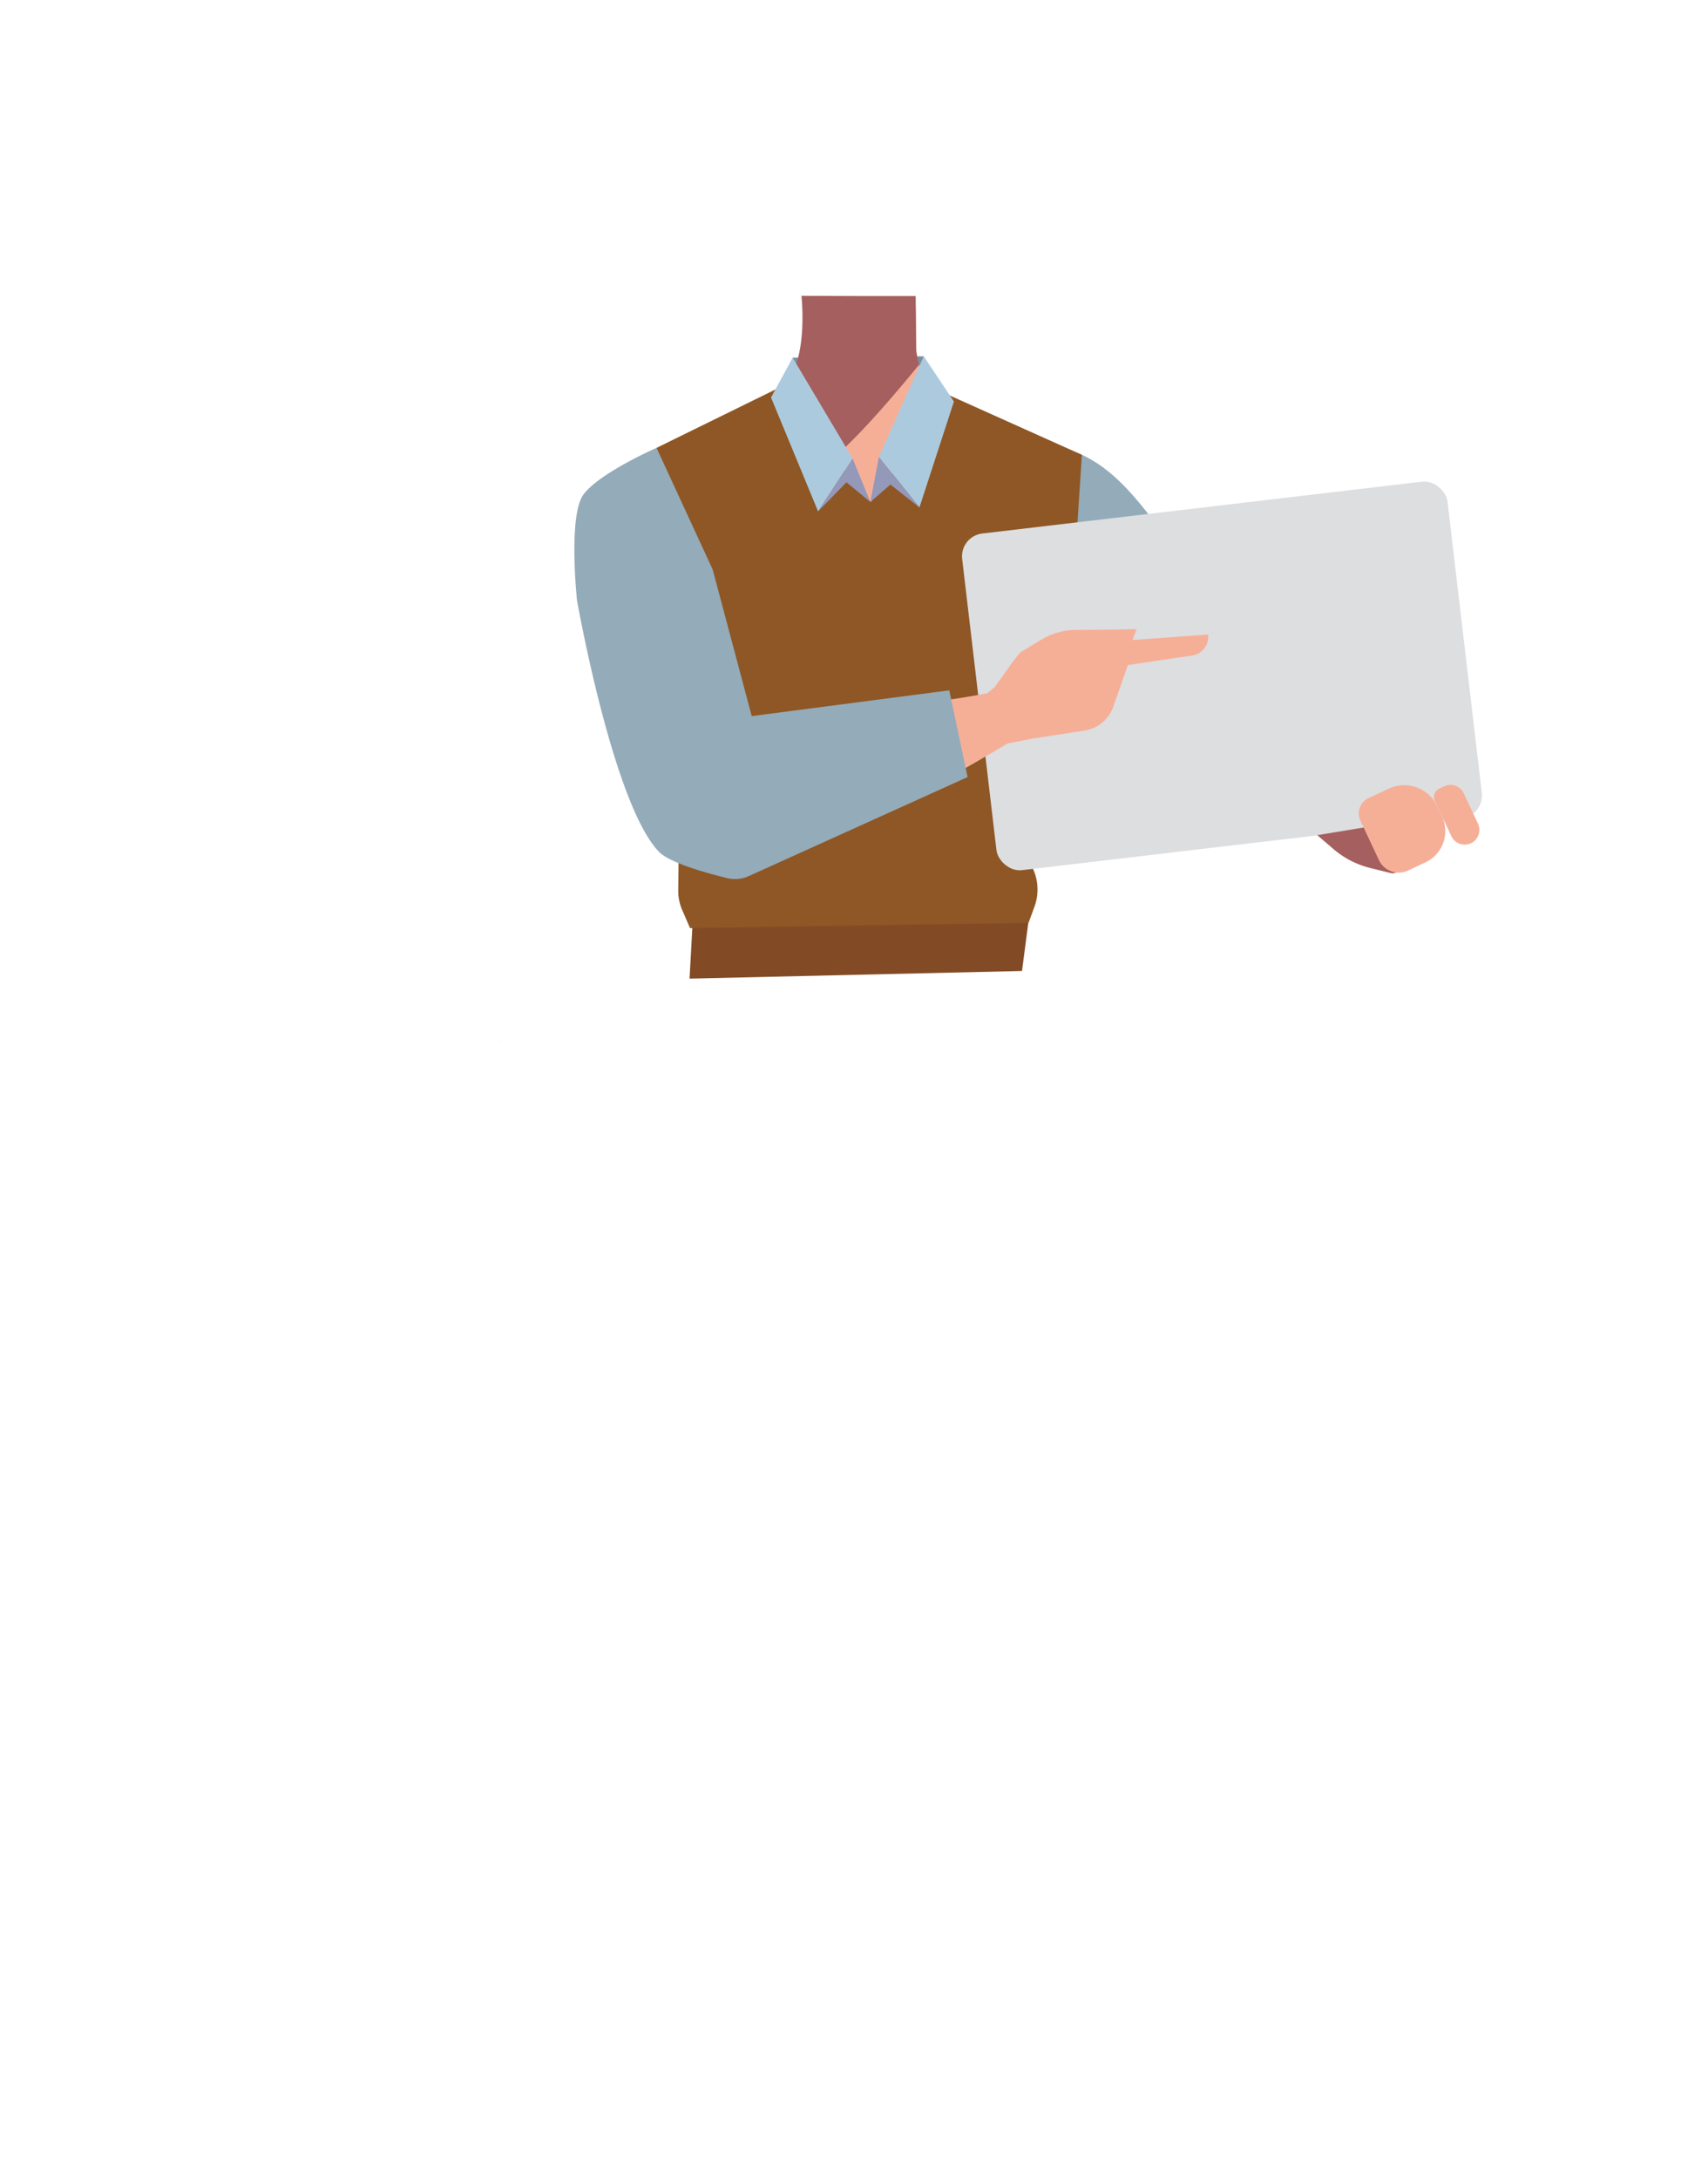 <svg xmlns="http://www.w3.org/2000/svg" viewBox="0 0 788 1005"><defs><style>.cls-1{fill:#7a909d;}.cls-2{fill:#f6af97;}.cls-3{fill:#a45f5e;}.cls-4{fill:#94abb9;}.cls-5{fill:#d68f72;stroke:#000;stroke-miterlimit:10;stroke-width:3px;}.cls-6{fill:#824b26;}.cls-7{fill:#8e5725;}.cls-8{fill:#dddee0;}.cls-9{fill:#accadd;}.cls-10{fill:#9498b9;}</style></defs><g id="Calque_7" data-name="Calque 7"><polygon class="cls-1" points="364.84 193.85 365.7 164.95 426.18 164.31 425.84 193.85 364.84 193.85"/><polygon points="230.22 479.54 230.32 479.5 230.22 479.45 230.22 479.54"/><polygon points="230.32 479.5 230.42 479.54 230.42 479.45 230.32 479.5"/><polygon points="230.22 479.54 230.32 479.5 230.22 479.45 230.22 479.54"/><polygon points="230.32 479.5 230.42 479.54 230.42 479.45 230.32 479.5"/><path class="cls-2" d="M411.2,321.48c10.75,7,22.27,34.85,34.77,37.73,4.44,1,13.35-5.25,15.8-9.09,8.91-14,4.6-53.23,17.19-64,10.65-9.12,36.25-3.91,36.86-42.3.36-23.34-26.87-34.47-33.53-36.84a30.4,30.4,0,0,1-3.17-1.34l-40.53-20.1a28.48,28.48,0,0,1-15.82-25.14l-.23-18.05-27,2.06-23-8L371,158.05c.09,12.07-8.62,23.16-19.43,28.52l-40.15,19.92s-35.41,10.74-35,37.33c.6,38.39,26.2,33.18,36.86,42.3,12.58,10.77,8.27,50,17.18,64,2.45,3.84,11.36,10.11,15.8,9.09,12.51-2.88,23.52-31.57,34.77-37.73C387.63,317.85,404.88,317.36,411.2,321.48Z"/><path class="cls-3" d="M397.45,136.52h25l.23,25.43,1.27,6.3s-41.88,52.18-50,48.25c-6.75-3.26-14.84-35.1-14.84-35.1s6.9-6,9.58-18.49,1.07-26.49,1.07-26.49Z"/><path class="cls-4" d="M458,250.55c11.9,25,40.93,38.77,40.93,38.77s53,32.77,70.43,44c8.23,5.28,25.21,16.57,39-3.61h0c11.33-16.63-2.81-30.35-10.19-36.17-15-11.83-47.9-32.65-60.5-46.74-9.38-10.49-23.29-34.09-46.67-39.95,0,0-15.07-3.15-28.21,12l-.52.59A28.69,28.69,0,0,0,458,250.55Z"/><path class="cls-5" d="M325.81,224c17.78,21.22,18.25,53.35,18.25,53.35s7.78,61.78,10.69,82.33c1.38,9.69,4.59,29.83-19.48,33.93h0c-19.84,3.38-26.43-15.18-28.66-24.31-4.52-18.57-9.77-57.14-17.35-74.45-5.64-12.9-19.37-30.58-15-54.28,0,0,1.47-19.8,20.71-25.45l.76-.22a28.69,28.69,0,0,1,30.07,9.1Z"/><polygon class="cls-6" points="318.13 451.3 319.63 423.93 474.63 423.93 471.51 447.77 318.13 451.3"/><path class="cls-7" d="M312.9,410.49l1.63-132.17L302.9,206.54,359,179l42.81,52.53,36.33-49.16,61,27.38-6.77,103.63-26.6,72.06,8.18,10.8a23.1,23.1,0,0,1,3.27,22l-2.7,7.33L318.36,428l-3.62-8.34A22.27,22.27,0,0,1,312.9,410.49Z"/><rect class="cls-8" x="451.02" y="233.57" width="225.48" height="156.33" rx="10.58" transform="translate(-32.59 68.08) rotate(-6.72)"/><path class="cls-2" d="M670,361.2h2.47a6.79,6.79,0,0,1,6.79,6.79v15.44a6.79,6.79,0,0,1-6.79,6.79h0a6.79,6.79,0,0,1-6.79-6.79V365.53A4.33,4.33,0,0,1,670,361.2Z" transform="translate(-95.91 321.17) rotate(-25.13)"/><path class="cls-3" d="M607.73,385.14l40.46-6.66-2.09,20.94a3.66,3.66,0,0,1-4.53,3.19L632,400.24A41.56,41.56,0,0,1,615,391.38Z"/><path class="cls-2" d="M638.53,362.12h10.29a16.82,16.82,0,0,1,16.82,16.82v5.26a15.9,15.9,0,0,1-15.9,15.9h-8.88A10.11,10.11,0,0,1,630.74,390V369.9A7.78,7.78,0,0,1,638.53,362.12Z" transform="translate(-100.5 311.38) rotate(-25.13)"/><path class="cls-2" d="M451.83,322.79l13,20.09,11.45-2.25,24.17-3.74a16.64,16.64,0,0,0,13.16-10.95l6.73-19.24,29.79-4.41a8.66,8.66,0,0,0,7.28-8.46l0-1.22-34.92,2.54,1.88-5-17.72.3-10.39.05a31,31,0,0,0-16,4.57l-9.44,5.73c-2,2.17-2.65,3.18-6.43,8.4L459,316.72"/><path class="cls-2" d="M310.73,373.21c-3.84-19.52,17.3-30.13,25.21-33.52s25.41-6.37,34-7.85c22-3.78,59.51-7.3,81-11.3,14.13-2.63,21.51-4.42,25.59,4.16,3.71,7.81-4.14,13.7-8.88,16.53-19.51,11.64-61.65,36.06-84,44.85-9.18,3.61-28.42,9.19-38.27,9.61C317.81,396.87,311.84,378.88,310.73,373.21Z"/><path class="cls-4" d="M302.9,206.54s-26,11.36-33.6,21.35c-7.31,9.58-3.1,48.94-3.1,48.94s16.62,94.07,37.83,116c5,5.15,22.43,9.93,31.36,12.1a15.59,15.59,0,0,0,10.16-.95l100.86-45.63-8.46-40-91.14,11.88-18-67.58"/><polygon class="cls-9" points="355.72 183.32 365.7 164.95 393.37 211.45 377.44 235.85 355.72 183.32"/><polygon class="cls-9" points="440.1 185.17 426.18 164.31 405.49 210.69 424.19 234.02 440.1 185.17"/><polygon class="cls-10" points="393.37 211.45 401.54 231.5 390.52 222.41 377.44 235.85 393.37 211.45"/><polygon class="cls-10" points="401.54 231.5 405.49 210.69 424.19 234.02 410.81 223.47 401.54 231.5"/></g></svg>